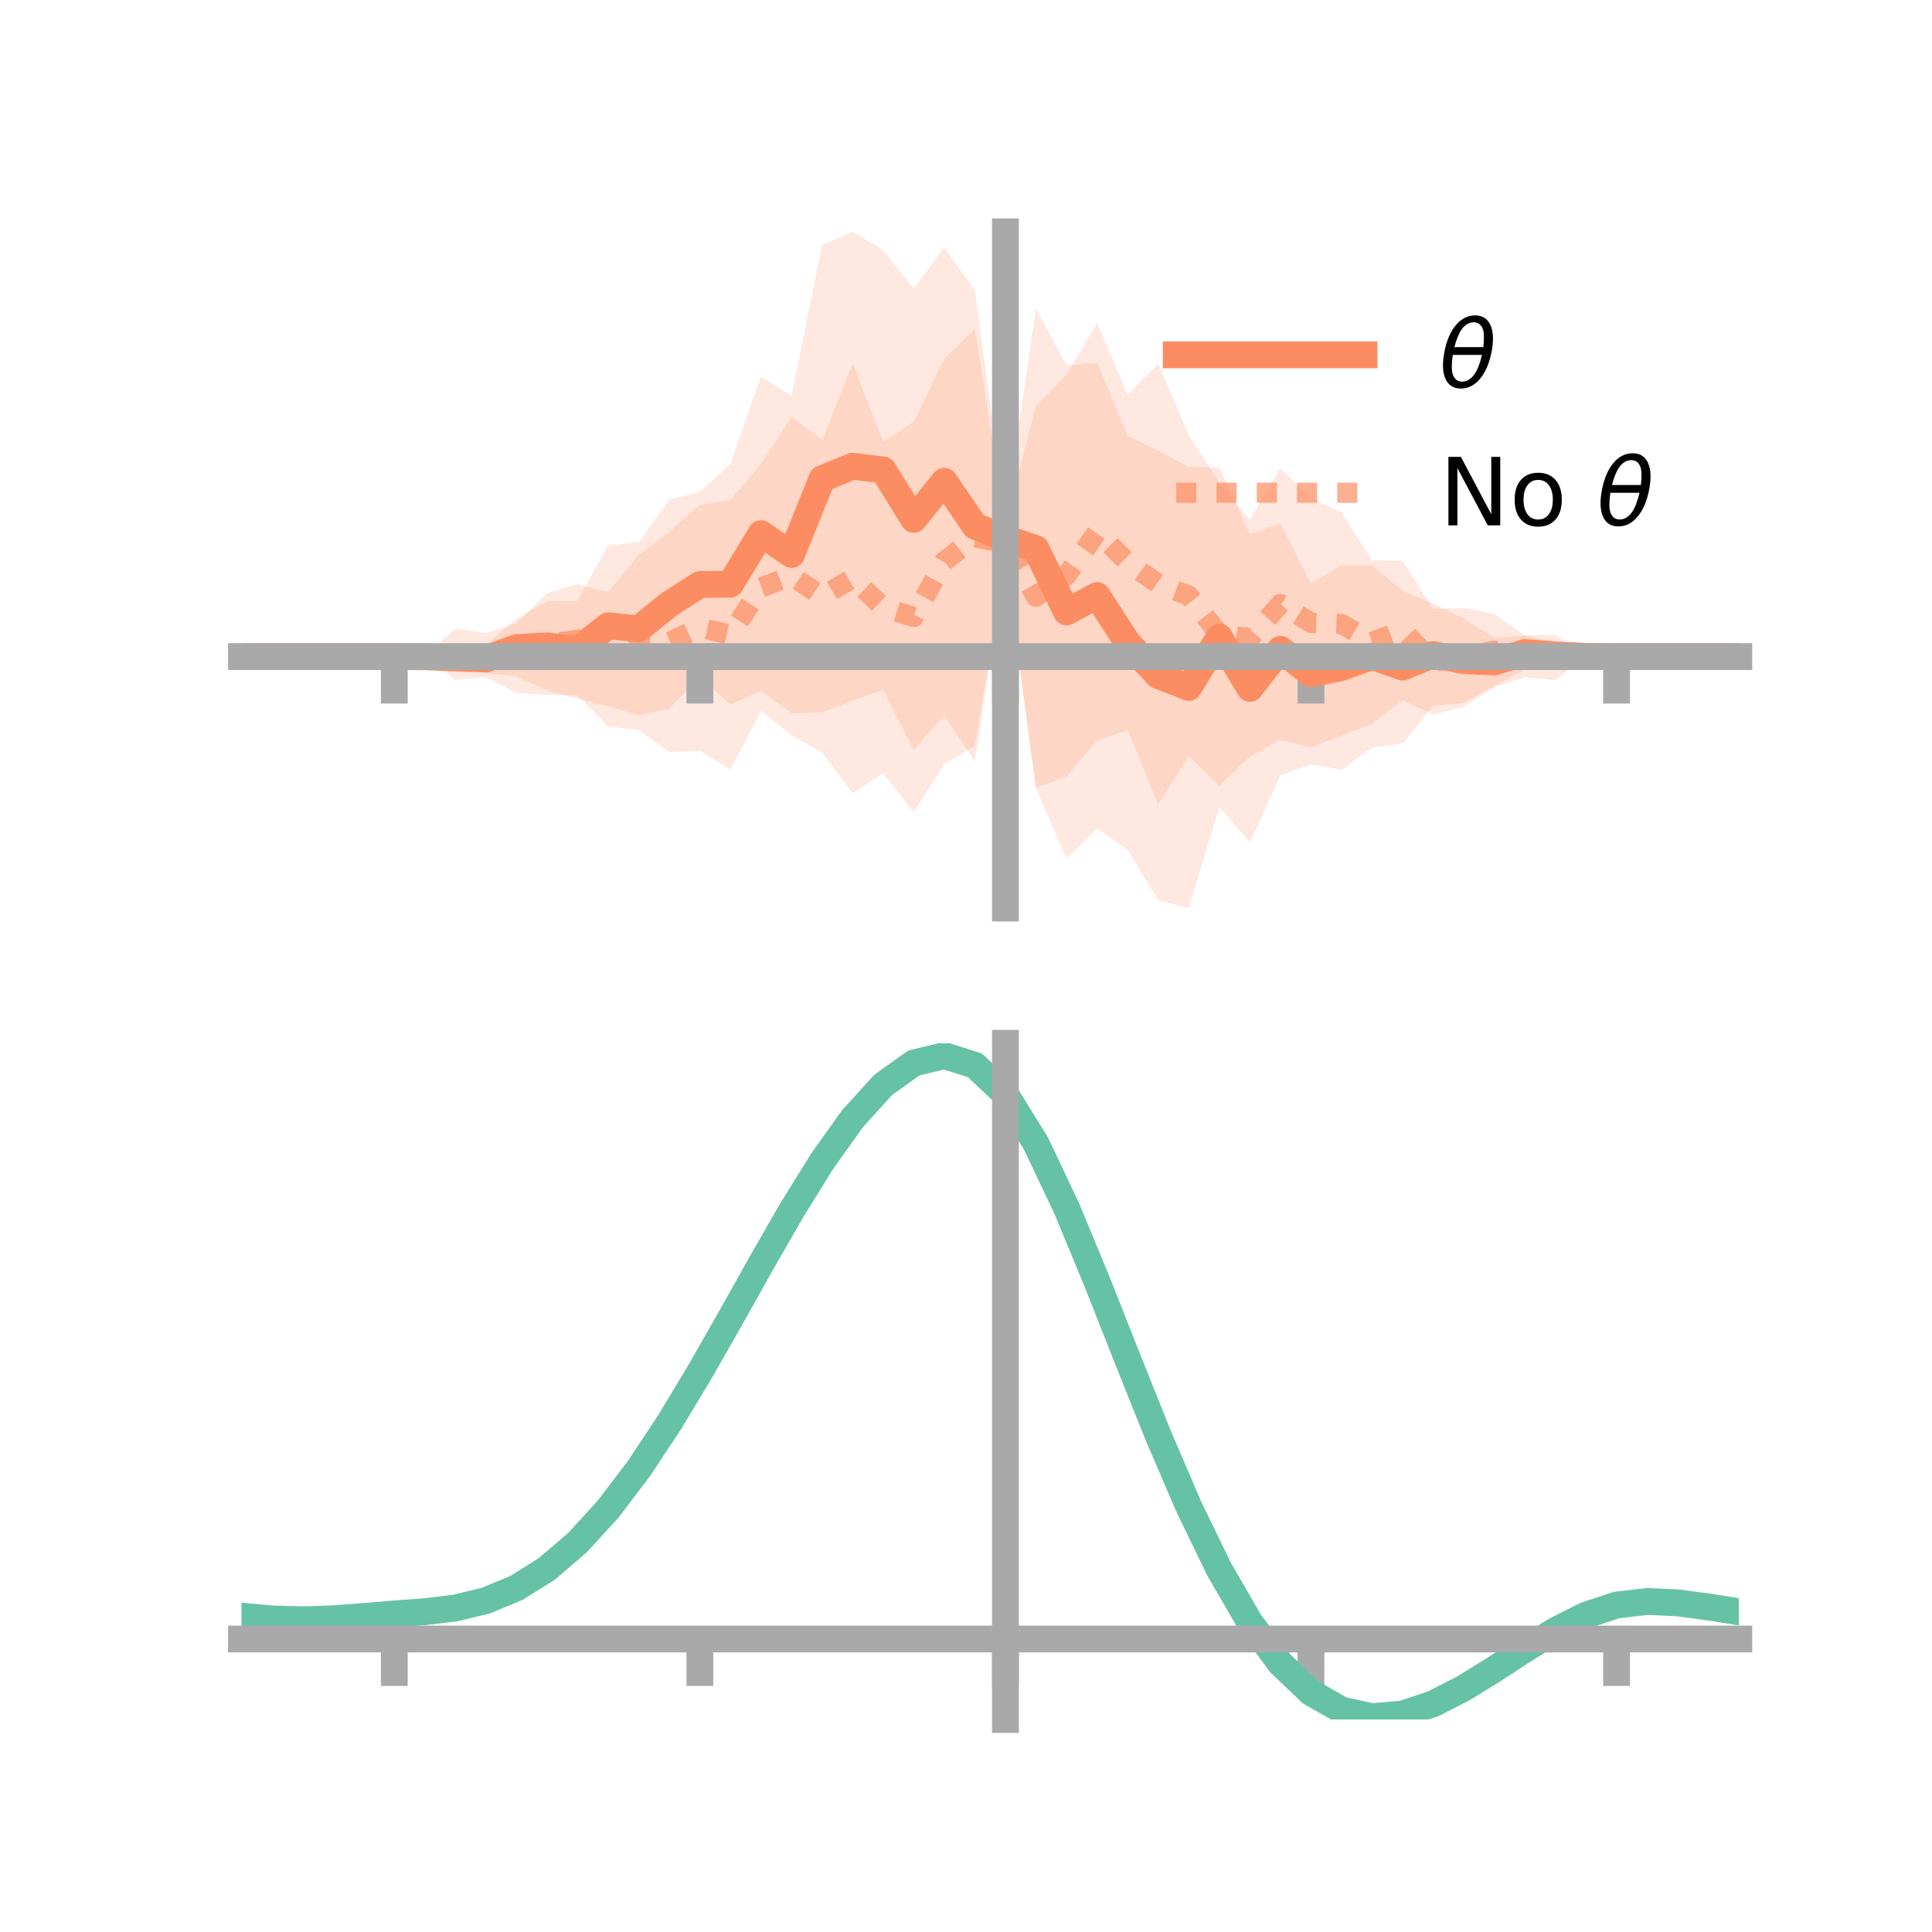 <?xml version="1.0" encoding="utf-8" standalone="no"?>
<!DOCTYPE svg PUBLIC "-//W3C//DTD SVG 1.1//EN"
  "http://www.w3.org/Graphics/SVG/1.1/DTD/svg11.dtd">
<!-- Created with matplotlib (https://matplotlib.org/) -->
<svg height="144pt" version="1.1" viewBox="0 0 144 144" width="144pt" xmlns="http://www.w3.org/2000/svg" xmlns:xlink="http://www.w3.org/1999/xlink">
 <defs>
  <style type="text/css">*{stroke-linecap:butt;stroke-linejoin:round;}</style>
 </defs>
 <g id="figure_1">
  <g id="patch_1">
   <path d="M 0 144 
L 144 144 
L 144 0 
L 0 0 
z
" style="fill:none;"/>
  </g>
  <g id="axes_1">
   <g id="patch_2">
    <path d="M 18 67.68 
L 129.6 67.68 
L 129.6 17.28 
L 18 17.28 
z
" style="fill:none;"/>
   </g>
   <g id="PolyCollection_1">
    <path clip-path="url(#pe59e06ad2d)" d="M 18 48.938 
L 18 48.938 
L 20.278 48.938 
L 22.555 48.938 
L 24.833 48.938 
L 27.11 48.938 
L 29.388 48.938 
L 31.665 48.852 
L 33.943 48.302 
L 36.22 48.065 
L 38.498 46.118 
L 40.776 44.814 
L 43.053 44.78 
L 45.331 40.646 
L 47.608 40.412 
L 49.886 37.25 
L 52.163 36.668 
L 54.441 34.572 
L 56.718 28.062 
L 58.996 29.496 
L 61.273 18.273 
L 63.551 17.28 
L 65.829 18.65 
L 68.106 21.514 
L 70.384 18.437 
L 72.661 21.648 
L 74.939 38.407 
L 77.216 23.023 
L 79.494 27.229 
L 81.771 27.034 
L 84.049 32.469 
L 86.327 33.606 
L 88.604 34.795 
L 90.882 34.836 
L 93.159 39.818 
L 95.437 39.016 
L 97.714 43.479 
L 99.992 42.126 
L 102.269 42.132 
L 104.547 44.041 
L 106.824 44.989 
L 109.102 46.092 
L 111.38 47.559 
L 113.657 47.361 
L 115.935 47.897 
L 118.212 48.795 
L 120.49 48.938 
L 122.767 48.938 
L 125.045 48.938 
L 127.322 48.938 
L 129.6 48.938 
L 129.6 48.938 
L 129.6 48.938 
L 127.322 48.938 
L 125.045 48.938 
L 122.767 48.938 
L 120.49 48.938 
L 118.212 49.045 
L 115.935 49.727 
L 113.657 49.909 
L 111.38 51.108 
L 109.102 52.385 
L 106.824 52.593 
L 104.547 55.402 
L 102.269 55.703 
L 99.992 57.377 
L 97.714 56.967 
L 95.437 57.782 
L 93.159 62.796 
L 90.882 60.135 
L 88.604 67.68 
L 86.327 67.096 
L 84.049 63.352 
L 81.771 61.738 
L 79.494 64 
L 77.216 58.759 
L 74.939 41.853 
L 72.661 56.769 
L 70.384 53.305 
L 68.106 55.895 
L 65.829 51.41 
L 63.551 52.218 
L 61.273 53.09 
L 58.996 53.156 
L 56.718 51.493 
L 54.441 52.511 
L 52.163 50.465 
L 49.886 52.812 
L 47.608 53.331 
L 45.331 52.636 
L 43.053 52.078 
L 40.776 51.468 
L 38.498 50.407 
L 36.22 50.177 
L 33.943 49.769 
L 31.665 49.053 
L 29.388 48.938 
L 27.11 48.938 
L 24.833 48.938 
L 22.555 48.938 
L 20.278 48.938 
L 18 48.938 
z
" style="fill:#fc8d62;fill-opacity:0.2;"/>
   </g>
   <g id="PolyCollection_2">
    <path clip-path="url(#pe59e06ad2d)" d="M 18 48.938 
L 18 48.938 
L 20.278 48.938 
L 22.555 48.938 
L 24.833 48.938 
L 27.11 48.938 
L 29.388 48.938 
L 31.665 48.936 
L 33.943 46.84 
L 36.22 47.194 
L 38.498 46.447 
L 40.776 44.212 
L 43.053 43.537 
L 45.331 44.145 
L 47.608 41.342 
L 49.886 39.647 
L 52.163 37.627 
L 54.441 37.263 
L 56.718 34.603 
L 58.996 31.037 
L 61.273 32.805 
L 63.551 27.092 
L 65.829 32.928 
L 68.106 31.436 
L 70.384 26.724 
L 72.661 24.532 
L 74.939 38.974 
L 77.216 30.247 
L 79.494 27.927 
L 81.771 24.071 
L 84.049 29.422 
L 86.327 27.105 
L 88.604 32.439 
L 90.882 35.971 
L 93.159 38.752 
L 95.437 34.898 
L 97.714 37.136 
L 99.992 38.197 
L 102.269 41.756 
L 104.547 41.797 
L 106.824 45.401 
L 109.102 45.306 
L 111.38 45.767 
L 113.657 47.357 
L 115.935 47.326 
L 118.212 48.937 
L 120.49 48.938 
L 122.767 48.938 
L 125.045 48.938 
L 127.322 48.938 
L 129.6 48.938 
L 129.6 48.938 
L 129.6 48.938 
L 127.322 48.938 
L 125.045 48.938 
L 122.767 48.938 
L 120.49 48.938 
L 118.212 48.94 
L 115.935 50.684 
L 113.657 50.48 
L 111.38 51.235 
L 109.102 52.654 
L 106.824 53.266 
L 104.547 52.196 
L 102.269 53.938 
L 99.992 54.823 
L 97.714 55.708 
L 95.437 55.131 
L 93.159 56.381 
L 90.882 58.575 
L 88.604 56.348 
L 86.327 59.946 
L 84.049 54.401 
L 81.771 55.231 
L 79.494 57.855 
L 77.216 58.712 
L 74.939 42.013 
L 72.661 55.577 
L 70.384 56.948 
L 68.106 60.541 
L 65.829 57.635 
L 63.551 59.116 
L 61.273 56.092 
L 58.996 54.801 
L 56.718 52.981 
L 54.441 57.35 
L 52.163 55.96 
L 49.886 56.052 
L 47.608 54.404 
L 45.331 54.161 
L 43.053 51.811 
L 40.776 51.791 
L 38.498 51.654 
L 36.22 50.466 
L 33.943 50.668 
L 31.665 48.939 
L 29.388 48.938 
L 27.11 48.938 
L 24.833 48.938 
L 22.555 48.938 
L 20.278 48.938 
L 18 48.938 
z
" style="fill:#fc8d62;fill-opacity:0.2;"/>
   </g>
   <g id="matplotlib.axis_1">
    <g id="xtick_1">
     <g id="line2d_1">
      <defs>
       <path d="M 0 0 
L 0 3.5 
" id="macb6ce9ee1" style="stroke:#a9a9a9;stroke-width:2;"/>
      </defs>
      <g>
       <use style="fill:#a9a9a9;stroke:#a9a9a9;stroke-width:2;" x="29.388" xlink:href="#macb6ce9ee1" y="48.938"/>
      </g>
     </g>
    </g>
    <g id="xtick_2">
     <g id="line2d_2">
      <g>
       <use style="fill:#a9a9a9;stroke:#a9a9a9;stroke-width:2;" x="52.163" xlink:href="#macb6ce9ee1" y="48.938"/>
      </g>
     </g>
    </g>
    <g id="xtick_3">
     <g id="line2d_3">
      <g>
       <use style="fill:#a9a9a9;stroke:#a9a9a9;stroke-width:2;" x="74.939" xlink:href="#macb6ce9ee1" y="48.938"/>
      </g>
     </g>
    </g>
    <g id="xtick_4">
     <g id="line2d_4">
      <g>
       <use style="fill:#a9a9a9;stroke:#a9a9a9;stroke-width:2;" x="97.714" xlink:href="#macb6ce9ee1" y="48.938"/>
      </g>
     </g>
    </g>
    <g id="xtick_5">
     <g id="line2d_5">
      <g>
       <use style="fill:#a9a9a9;stroke:#a9a9a9;stroke-width:2;" x="120.49" xlink:href="#macb6ce9ee1" y="48.938"/>
      </g>
     </g>
    </g>
   </g>
   <g id="matplotlib.axis_2"/>
   <g id="line2d_6">
    <path clip-path="url(#pe59e06ad2d)" d="M 18 48.938 
L 20.278 48.938 
L 22.555 48.938 
L 24.833 48.938 
L 27.11 48.938 
L 29.388 48.938 
L 31.665 48.952 
L 33.943 49.036 
L 36.22 49.121 
L 38.498 48.262 
L 40.776 48.141 
L 43.053 48.429 
L 45.331 46.641 
L 47.608 46.871 
L 49.886 45.031 
L 52.163 43.567 
L 54.441 43.541 
L 56.718 39.778 
L 58.996 41.326 
L 61.273 35.682 
L 63.551 34.749 
L 65.829 35.03 
L 68.106 38.705 
L 70.384 35.871 
L 72.661 39.208 
L 74.939 40.13 
L 77.216 40.891 
L 79.494 45.615 
L 81.771 44.386 
L 84.049 47.91 
L 86.327 50.351 
L 88.604 51.237 
L 90.882 47.486 
L 93.159 51.307 
L 95.437 48.399 
L 97.714 50.223 
L 99.992 49.752 
L 102.269 48.918 
L 104.547 49.721 
L 106.824 48.791 
L 109.102 49.238 
L 111.38 49.334 
L 113.657 48.635 
L 115.935 48.812 
L 118.212 48.92 
L 120.49 48.938 
L 122.767 48.938 
L 125.045 48.938 
L 127.322 48.938 
L 129.6 48.938 
" style="fill:none;stroke:#fc8d62;stroke-linecap:square;stroke-width:2;"/>
   </g>
   <g id="line2d_7">
    <path clip-path="url(#pe59e06ad2d)" d="M 18 48.938 
L 20.278 48.938 
L 22.555 48.938 
L 24.833 48.938 
L 27.11 48.938 
L 29.388 48.938 
L 31.665 48.938 
L 33.943 48.754 
L 36.22 48.83 
L 38.498 49.05 
L 40.776 48.002 
L 43.053 47.674 
L 45.331 49.153 
L 47.608 47.873 
L 49.886 47.85 
L 52.163 46.793 
L 54.441 47.306 
L 56.718 43.792 
L 58.996 42.919 
L 61.273 44.449 
L 63.551 43.104 
L 65.829 45.281 
L 68.106 45.988 
L 70.384 41.836 
L 72.661 40.055 
L 74.939 40.494 
L 77.216 44.48 
L 79.494 42.891 
L 81.771 39.651 
L 84.049 41.911 
L 86.327 43.525 
L 88.604 44.394 
L 90.882 47.273 
L 93.159 47.567 
L 95.437 45.014 
L 97.714 46.422 
L 99.992 46.51 
L 102.269 47.847 
L 104.547 46.997 
L 106.824 49.333 
L 109.102 48.98 
L 111.38 48.501 
L 113.657 48.918 
L 115.935 49.005 
L 118.212 48.938 
L 120.49 48.938 
L 122.767 48.938 
L 125.045 48.938 
L 127.322 48.938 
L 129.6 48.938 
" style="fill:none;stroke:#fc8d62;stroke-dasharray:1.5,1.5;stroke-dashoffset:0;stroke-opacity:0.7;stroke-width:1.5;"/>
   </g>
   <g id="patch_3">
    <path d="M 74.939 67.68 
L 74.939 17.28 
" style="fill:none;stroke:#a9a9a9;stroke-linecap:square;stroke-linejoin:miter;stroke-width:2;"/>
   </g>
   <g id="patch_4">
    <path d="M 129.6 67.68 
L 129.6 17.28 
" style="fill:none;"/>
   </g>
   <g id="patch_5">
    <path d="M 18 48.938 
L 129.6 48.938 
" style="fill:none;stroke:#a9a9a9;stroke-linecap:square;stroke-linejoin:miter;stroke-width:2;"/>
   </g>
   <g id="patch_6">
    <path d="M 18 17.28 
L 129.6 17.28 
" style="fill:none;"/>
   </g>
   <g id="legend_1">
    <g id="line2d_8">
     <path d="M 87.67 26.449 
L 101.67 26.449 
" style="fill:none;stroke:#fc8d62;stroke-linecap:square;stroke-width:2;"/>
    </g>
    <g id="line2d_9"/>
    <g id="text_1">
     <!-- $\theta$ -->
     <g transform="translate(107.27 28.899)scale(0.07 -0.07)">
      <defs>
       <path d="M 45.516 34.672 
L 14.453 34.672 
Q 12.359 20.062 14.5 13.875 
Q 17.188 6.25 24.469 6.25 
Q 31.781 6.25 37.359 13.922 
Q 42.234 20.656 45.516 34.672 
z
M 47.016 42.969 
Q 48.344 56.844 46.625 61.719 
Q 43.953 69.438 36.766 69.438 
Q 29.297 69.438 23.828 61.812 
Q 19.531 55.672 16.156 42.969 
z
M 38.188 76.766 
Q 49.906 76.766 54.594 66.406 
Q 59.281 56.109 55.719 37.844 
Q 52.203 19.625 43.453 9.281 
Q 34.766 -1.125 23.047 -1.125 
Q 11.281 -1.125 6.641 9.281 
Q 2 19.625 5.516 37.844 
Q 9.078 56.109 17.719 66.406 
Q 26.422 76.766 38.188 76.766 
z
" id="DejaVuSans-Oblique-952"/>
      </defs>
      <use transform="translate(0 0.234)" xlink:href="#DejaVuSans-Oblique-952"/>
     </g>
    </g>
    <g id="line2d_10">
     <path d="M 87.67 36.724 
L 101.67 36.724 
" style="fill:none;stroke:#fc8d62;stroke-dasharray:1.5,1.5;stroke-dashoffset:0;stroke-opacity:0.7;stroke-width:1.5;"/>
    </g>
    <g id="line2d_11"/>
    <g id="text_2">
     <!-- No $\theta$ -->
     <g transform="translate(107.27 39.174)scale(0.07 -0.07)">
      <defs>
       <path d="M 9.812 72.906 
L 23.094 72.906 
L 55.422 11.922 
L 55.422 72.906 
L 64.984 72.906 
L 64.984 0 
L 51.703 0 
L 19.391 60.984 
L 19.391 0 
L 9.812 0 
z
" id="DejaVuSans-78"/>
       <path d="M 30.609 48.391 
Q 23.391 48.391 19.188 42.75 
Q 14.984 37.109 14.984 27.297 
Q 14.984 17.484 19.156 11.844 
Q 23.344 6.203 30.609 6.203 
Q 37.797 6.203 41.984 11.859 
Q 46.188 17.531 46.188 27.297 
Q 46.188 37.016 41.984 42.703 
Q 37.797 48.391 30.609 48.391 
z
M 30.609 56 
Q 42.328 56 49.016 48.375 
Q 55.719 40.766 55.719 27.297 
Q 55.719 13.875 49.016 6.219 
Q 42.328 -1.422 30.609 -1.422 
Q 18.844 -1.422 12.172 6.219 
Q 5.516 13.875 5.516 27.297 
Q 5.516 40.766 12.172 48.375 
Q 18.844 56 30.609 56 
z
" id="DejaVuSans-111"/>
       <path id="DejaVuSans-32"/>
      </defs>
      <use transform="translate(0 0.234)" xlink:href="#DejaVuSans-78"/>
      <use transform="translate(74.805 0.234)" xlink:href="#DejaVuSans-111"/>
      <use transform="translate(135.986 0.234)" xlink:href="#DejaVuSans-32"/>
      <use transform="translate(167.773 0.234)" xlink:href="#DejaVuSans-Oblique-952"/>
     </g>
    </g>
   </g>
  </g>
  <g id="axes_2">
   <g id="patch_7">
    <path d="M 18 128.16 
L 129.6 128.16 
L 129.6 77.76 
L 18 77.76 
z
" style="fill:none;"/>
   </g>
   <g id="PolyCollection_3">
    <path clip-path="url(#p037f7a7a13)" d="M 18 120.496 
L 18 120.417 
L 20.278 120.634 
L 22.555 120.699 
L 24.833 120.617 
L 27.11 120.438 
L 29.388 120.238 
L 31.665 120.068 
L 33.943 119.785 
L 36.22 119.229 
L 38.498 118.273 
L 40.776 116.823 
L 43.053 114.829 
L 45.331 112.284 
L 47.608 109.218 
L 49.886 105.7 
L 52.163 101.831 
L 54.441 97.741 
L 56.718 93.585 
L 58.996 89.536 
L 61.273 85.785 
L 63.551 82.529 
L 65.829 79.973 
L 68.106 78.317 
L 70.384 77.76 
L 72.661 78.49 
L 74.939 80.676 
L 77.216 84.408 
L 79.494 89.286 
L 81.771 94.861 
L 84.049 100.717 
L 86.327 106.49 
L 88.604 111.878 
L 90.882 116.648 
L 93.159 120.634 
L 95.437 123.74 
L 97.714 125.934 
L 99.992 127.243 
L 102.269 127.744 
L 104.547 127.552 
L 106.824 126.804 
L 109.102 125.655 
L 111.38 124.269 
L 113.657 122.808 
L 115.935 121.432 
L 118.212 120.295 
L 120.49 119.547 
L 122.767 119.285 
L 125.045 119.391 
L 127.322 119.704 
L 129.6 120.082 
L 129.6 120.187 
L 129.6 120.187 
L 127.322 119.834 
L 125.045 119.54 
L 122.767 119.445 
L 120.49 119.711 
L 118.212 120.467 
L 115.935 121.63 
L 113.657 123.049 
L 111.38 124.561 
L 109.102 125.995 
L 106.824 127.181 
L 104.547 127.954 
L 102.269 128.16 
L 99.992 127.669 
L 97.714 126.38 
L 95.437 124.233 
L 93.159 121.208 
L 90.882 117.34 
L 88.604 112.717 
L 86.327 107.494 
L 84.049 101.895 
L 81.771 96.21 
L 79.494 90.794 
L 77.216 86.053 
L 74.939 82.427 
L 72.661 80.308 
L 70.384 79.604 
L 68.106 80.145 
L 65.829 81.743 
L 63.551 84.205 
L 61.273 87.334 
L 58.996 90.932 
L 56.718 94.808 
L 54.441 98.782 
L 52.163 102.688 
L 49.886 106.38 
L 47.608 109.736 
L 45.331 112.665 
L 43.053 115.103 
L 40.776 117.024 
L 38.498 118.432 
L 36.22 119.369 
L 33.943 119.914 
L 31.665 120.187 
L 29.388 120.347 
L 27.11 120.531 
L 24.833 120.691 
L 22.555 120.758 
L 20.278 120.695 
L 18 120.496 
z
" style="fill:#66c2a5;fill-opacity:0.2;"/>
   </g>
   <g id="matplotlib.axis_3">
    <g id="xtick_6">
     <g id="line2d_12">
      <g>
       <use style="fill:#a9a9a9;stroke:#a9a9a9;stroke-width:2;" x="29.388" xlink:href="#macb6ce9ee1" y="122.162"/>
      </g>
     </g>
    </g>
    <g id="xtick_7">
     <g id="line2d_13">
      <g>
       <use style="fill:#a9a9a9;stroke:#a9a9a9;stroke-width:2;" x="52.163" xlink:href="#macb6ce9ee1" y="122.162"/>
      </g>
     </g>
    </g>
    <g id="xtick_8">
     <g id="line2d_14">
      <g>
       <use style="fill:#a9a9a9;stroke:#a9a9a9;stroke-width:2;" x="74.939" xlink:href="#macb6ce9ee1" y="122.162"/>
      </g>
     </g>
    </g>
    <g id="xtick_9">
     <g id="line2d_15">
      <g>
       <use style="fill:#a9a9a9;stroke:#a9a9a9;stroke-width:2;" x="97.714" xlink:href="#macb6ce9ee1" y="122.162"/>
      </g>
     </g>
    </g>
    <g id="xtick_10">
     <g id="line2d_16">
      <g>
       <use style="fill:#a9a9a9;stroke:#a9a9a9;stroke-width:2;" x="120.49" xlink:href="#macb6ce9ee1" y="122.162"/>
      </g>
     </g>
    </g>
   </g>
   <g id="matplotlib.axis_4"/>
   <g id="line2d_17">
    <path clip-path="url(#p037f7a7a13)" d="M 18 120.456 
L 20.278 120.665 
L 22.555 120.729 
L 24.833 120.654 
L 27.11 120.484 
L 29.388 120.292 
L 31.665 120.127 
L 33.943 119.85 
L 36.22 119.299 
L 38.498 118.352 
L 40.776 116.923 
L 43.053 114.966 
L 45.331 112.474 
L 47.608 109.477 
L 49.886 106.04 
L 52.163 102.26 
L 54.441 98.262 
L 56.718 94.197 
L 58.996 90.234 
L 61.273 86.559 
L 63.551 83.367 
L 65.829 80.858 
L 68.106 79.231 
L 70.384 78.682 
L 72.661 79.399 
L 74.939 81.552 
L 77.216 85.231 
L 79.494 90.04 
L 81.771 95.536 
L 84.049 101.306 
L 86.327 106.992 
L 88.604 112.298 
L 90.882 116.994 
L 93.159 120.921 
L 95.437 123.987 
L 97.714 126.157 
L 99.992 127.456 
L 102.269 127.952 
L 104.547 127.753 
L 106.824 126.992 
L 109.102 125.825 
L 111.38 124.415 
L 113.657 122.929 
L 115.935 121.531 
L 118.212 120.381 
L 120.49 119.629 
L 122.767 119.365 
L 125.045 119.466 
L 127.322 119.769 
L 129.6 120.134 
" style="fill:none;stroke:#66c2a5;stroke-linecap:square;stroke-width:2;"/>
   </g>
   <g id="patch_8">
    <path d="M 74.939 128.16 
L 74.939 77.76 
" style="fill:none;stroke:#a9a9a9;stroke-linecap:square;stroke-linejoin:miter;stroke-width:2;"/>
   </g>
   <g id="patch_9">
    <path d="M 129.6 128.16 
L 129.6 77.76 
" style="fill:none;"/>
   </g>
   <g id="patch_10">
    <path d="M 18 122.162 
L 129.6 122.162 
" style="fill:none;stroke:#a9a9a9;stroke-linecap:square;stroke-linejoin:miter;stroke-width:2;"/>
   </g>
   <g id="patch_11">
    <path d="M 18 77.76 
L 129.6 77.76 
" style="fill:none;"/>
   </g>
  </g>
 </g>
 <defs>
  <clipPath id="pe59e06ad2d">
   <rect height="50.4" width="111.6" x="18" y="17.28"/>
  </clipPath>
  <clipPath id="p037f7a7a13">
   <rect height="50.4" width="111.6" x="18" y="77.76"/>
  </clipPath>
 </defs>
</svg>
